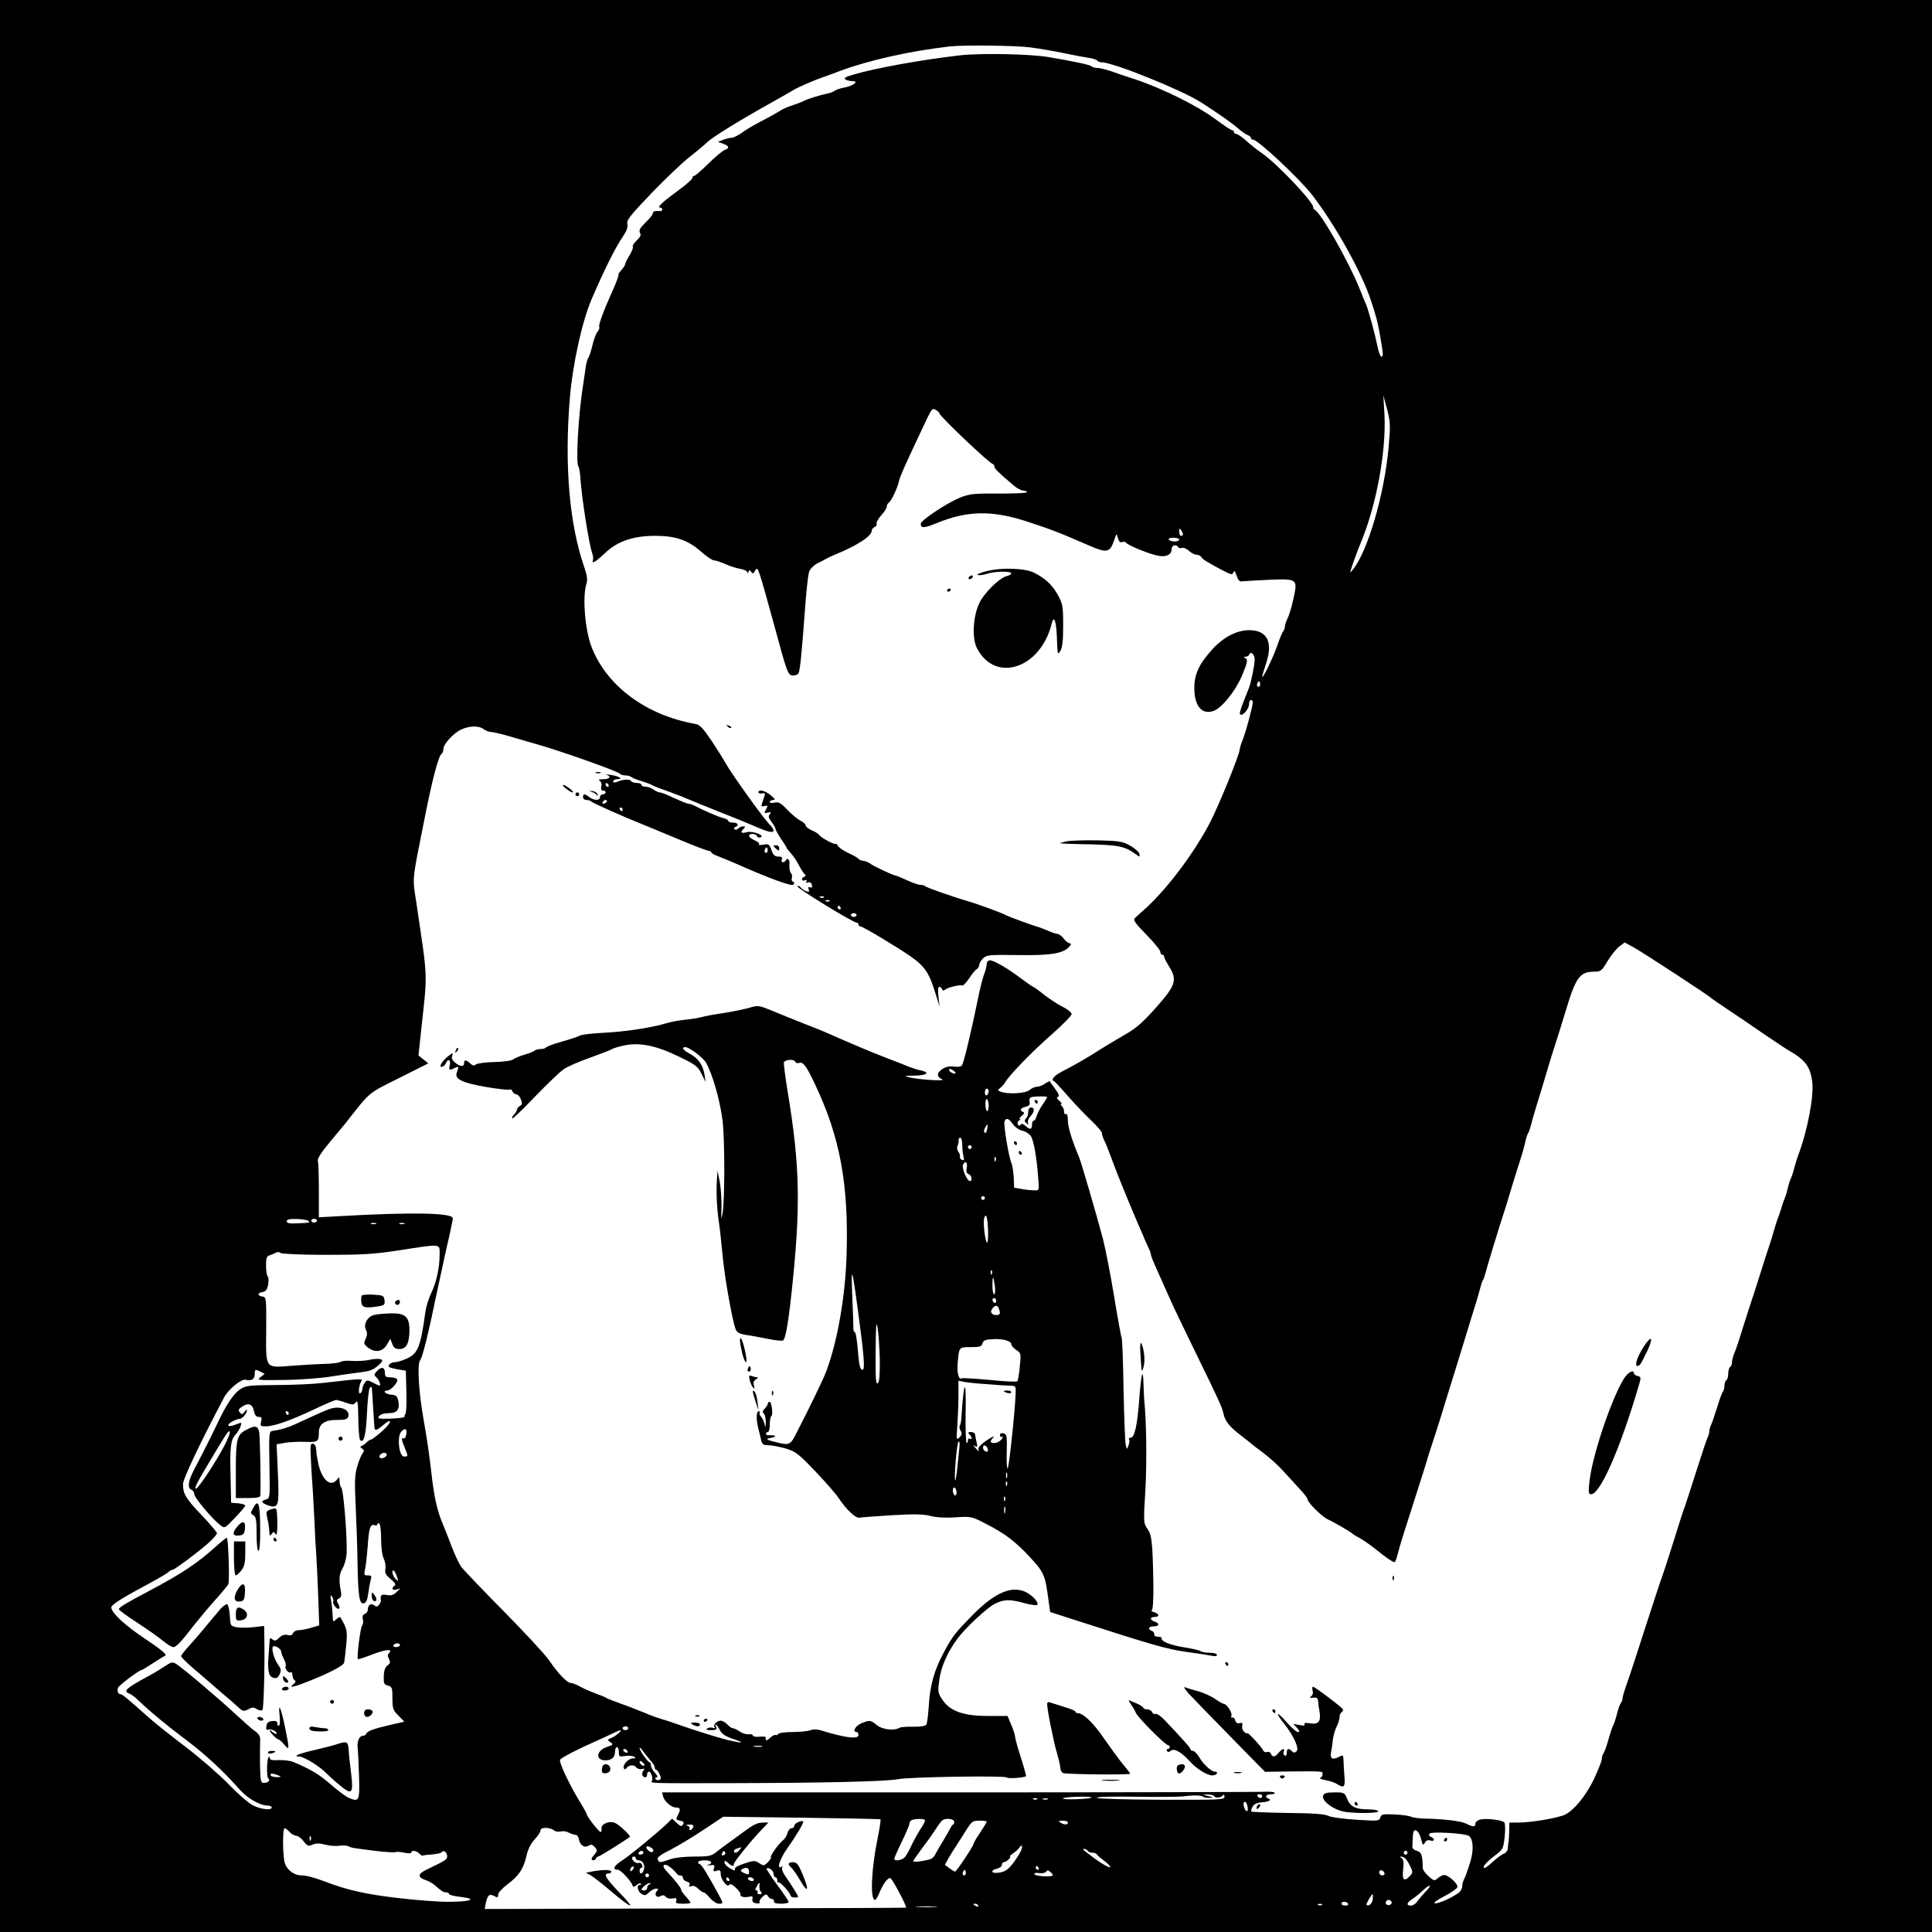 <?xml version="1.0" standalone="no"?>
<!DOCTYPE svg PUBLIC "-//W3C//DTD SVG 20010904//EN"
 "http://www.w3.org/TR/2001/REC-SVG-20010904/DTD/svg10.dtd">
<svg version="1.0" xmlns="http://www.w3.org/2000/svg"
 width="1024pt" height="1024pt" viewBox="0 0 1024 1024"
 preserveAspectRatio="xMidYMid meet">
<g transform="translate(0,1024) scale(0.1,-0.1)"
fill="#000000" stroke="none">
<path d="M0 5120 l0 -5120 5120 0 5120 0 0 5120 0 5120 -5120 0 -5120 0 0
-5120z m5459 4869 c48 -6 129 -20 181 -31 52 -11 112 -22 133 -25 21 -3 40
-10 43 -14 3 -5 13 -9 22 -9 61 0 423 -146 527 -212 95 -61 166 -111 195 -137
19 -17 43 -33 53 -37 9 -3 17 -10 17 -15 0 -5 5 -9 11 -9 26 0 250 -210 315
-295 124 -162 262 -410 311 -560 27 -82 34 -107 48 -185 17 -101 18 -110 6
-110 -5 0 -15 26 -21 58 -13 64 -46 186 -59 217 -5 11 -22 52 -37 90 -57 141
-205 401 -236 413 -4 2 -8 8 -8 14 0 29 -192 231 -270 285 -25 17 -63 47 -85
67 -22 20 -46 36 -52 36 -7 0 -13 5 -13 10 0 6 -4 10 -10 10 -5 0 -42 24 -82
54 -98 74 -288 168 -433 216 -38 12 -79 26 -90 30 -51 19 -93 30 -111 30 -11
0 -24 4 -30 9 -8 8 -94 26 -230 49 -98 16 -352 21 -464 9 -201 -23 -453 -68
-569 -103 -39 -11 -50 -18 -40 -25 8 -5 24 -9 37 -9 37 0 5 -25 -43 -34 -22
-4 -45 -12 -51 -17 -7 -5 -21 -11 -31 -13 -44 -9 -110 -29 -133 -41 -14 -7
-43 -18 -65 -25 -22 -7 -51 -20 -65 -30 -14 -9 -54 -31 -90 -50 -36 -18 -83
-45 -104 -61 -22 -16 -48 -29 -57 -29 -10 0 -30 -5 -46 -11 l-28 -11 28 -10
c32 -11 35 -24 8 -33 -10 -3 -50 -36 -87 -73 -38 -37 -72 -66 -76 -65 -4 2 -8
-3 -8 -10 0 -6 -34 -37 -76 -67 -82 -60 -114 -90 -96 -90 7 0 12 -5 12 -10 0
-6 -6 -10 -12 -9 -25 3 -38 -1 -38 -12 0 -6 -17 -28 -39 -49 -29 -28 -36 -41
-29 -54 7 -12 2 -22 -17 -40 -15 -14 -24 -29 -21 -34 3 -4 -5 -24 -16 -43 -12
-19 -23 -40 -24 -47 -1 -8 -11 -23 -21 -34 -10 -11 -17 -21 -15 -22 4 -1 -12
-45 -33 -91 -45 -99 -74 -178 -69 -187 3 -5 -1 -17 -9 -26 -8 -9 -20 -42 -27
-72 -7 -30 -17 -60 -22 -67 -5 -6 -11 -29 -14 -50 -3 -21 -9 -67 -15 -103 -24
-153 -38 -408 -23 -423 3 -3 8 -30 10 -59 6 -99 46 -356 63 -401 4 -12 6 -28
4 -34 -9 -25 12 -13 63 35 67 64 150 92 269 92 106 0 175 -24 243 -86 28 -24
57 -44 66 -44 9 0 35 -9 59 -19 23 -11 59 -22 80 -26 20 -3 37 -11 38 -18 0
-8 2 -7 6 2 5 11 7 11 14 0 8 -11 12 -10 21 6 10 17 12 16 25 -20 8 -22 41
-139 74 -260 73 -270 75 -275 104 -275 13 0 25 6 28 13 8 21 16 104 32 317 7
107 18 207 24 221 5 14 24 33 43 43 18 9 40 20 48 25 8 5 26 13 40 19 119 48
200 100 200 128 0 8 7 17 16 21 8 3 13 11 10 18 -2 7 9 27 25 44 16 18 29 38
29 46 0 8 5 17 10 20 14 8 47 79 55 116 6 26 32 85 151 336 23 47 27 51 45 40
10 -6 19 -15 19 -19 0 -14 267 -267 283 -268 4 0 7 -6 7 -12 1 -12 21 -32 105
-103 17 -14 38 -25 47 -25 9 0 19 -4 22 -8 3 -5 -63 -8 -147 -8 -137 1 -158
-1 -210 -22 -70 -29 -207 -120 -207 -138 0 -25 18 -24 86 4 162 66 290 68 474
9 136 -45 163 -55 327 -126 100 -44 115 -41 138 25 13 39 13 39 20 12 5 -18
12 -25 22 -21 8 3 18 2 22 -4 10 -14 128 -62 172 -69 43 -7 69 7 69 37 0 20
24 26 35 9 3 -5 12 -7 20 -4 8 3 24 -4 36 -15 13 -12 31 -21 40 -21 10 0 22
-6 26 -12 9 -14 30 -27 111 -70 46 -24 53 -26 59 -12 5 12 9 8 17 -17 9 -26
16 -33 31 -30 11 1 74 5 140 8 153 6 154 5 130 -102 -9 -42 -23 -88 -31 -103
-7 -15 -14 -34 -14 -43 0 -8 -4 -19 -9 -25 -5 -5 -18 -38 -30 -72 -22 -65 -80
-185 -81 -168 0 5 10 38 21 72 37 111 5 174 -90 174 -66 0 -137 -37 -196 -102
-69 -76 -95 -131 -95 -204 0 -96 40 -144 102 -122 43 15 115 104 149 183 32
77 35 91 17 98 -8 4 -7 6 4 6 9 1 18 6 20 13 7 19 28 -1 28 -27 0 -28 -19
-122 -30 -150 -43 -107 -53 -136 -47 -141 12 -12 47 28 47 53 0 12 5 23 10 23
6 0 10 -5 10 -11 0 -21 -33 -145 -51 -193 -11 -27 -19 -54 -19 -60 0 -25 -111
-298 -158 -388 -85 -162 -227 -351 -346 -458 -22 -19 -45 -40 -52 -47 -9 -10
4 -28 62 -87 41 -42 74 -82 74 -91 0 -8 5 -15 10 -15 6 0 10 -5 10 -10 0 -6
11 -28 25 -50 46 -73 38 -100 -65 -217 -70 -79 -107 -112 -163 -144 -39 -23
-99 -58 -132 -79 -78 -50 -138 -84 -202 -117 -48 -25 -66 -46 -45 -55 4 -1 39
-39 77 -83 39 -44 94 -101 123 -128 28 -27 52 -55 52 -62 0 -8 6 -26 14 -42 8
-15 26 -62 41 -103 25 -68 67 -172 117 -290 10 -25 24 -56 30 -70 24 -57 41
-96 49 -112 5 -10 9 -22 9 -28 0 -5 11 -33 24 -62 24 -53 54 -121 84 -188 8
-19 65 -138 127 -265 131 -268 141 -290 150 -329 8 -39 33 -69 92 -114 26 -20
50 -39 53 -42 3 -3 32 -26 65 -50 33 -25 80 -67 105 -95 25 -27 64 -70 87 -95
24 -25 43 -50 43 -56 0 -17 78 -94 108 -107 30 -13 124 -68 132 -77 3 -3 21
-14 40 -24 19 -11 55 -36 80 -56 53 -43 92 -70 101 -70 4 0 12 21 18 47 11 44
41 138 115 368 18 55 38 120 45 145 8 25 17 54 21 65 4 11 24 74 45 140 20 66
52 170 71 230 19 61 43 139 54 175 11 36 33 108 49 160 17 52 33 109 37 125 4
17 10 35 14 40 4 6 10 24 14 40 6 26 73 245 96 315 5 14 23 72 40 130 18 58
40 130 50 160 10 30 21 71 25 90 4 19 11 40 15 45 4 6 10 24 14 40 4 17 17 64
30 105 13 41 31 102 41 135 10 33 26 87 36 120 41 128 49 153 80 255 50 167
73 199 145 200 39 0 43 3 75 57 19 31 47 66 62 77 l28 21 51 -28 c52 -29 399
-256 408 -267 3 -3 43 -31 90 -62 47 -31 132 -89 190 -129 58 -39 114 -77 125
-83 92 -52 119 -87 130 -167 11 -76 -26 -267 -75 -394 -4 -11 -13 -40 -20 -65
-6 -25 -15 -52 -20 -60 -4 -9 -11 -31 -15 -50 -4 -19 -11 -41 -15 -50 -4 -8
-13 -33 -19 -55 -7 -22 -16 -49 -21 -60 -4 -11 -13 -40 -20 -65 -7 -25 -16
-54 -20 -65 -4 -11 -27 -81 -50 -155 -23 -74 -46 -144 -50 -155 -4 -11 -22
-67 -40 -125 -18 -58 -38 -120 -46 -138 -8 -18 -14 -41 -14 -52 0 -10 -4 -22
-10 -25 -5 -3 -10 -19 -10 -35 0 -16 -4 -32 -10 -35 -5 -3 -10 -16 -10 -29 0
-12 -4 -26 -8 -32 -5 -5 -19 -43 -31 -84 -13 -41 -27 -83 -32 -92 -5 -10 -9
-25 -9 -33 0 -8 -4 -23 -9 -33 -5 -9 -32 -91 -61 -182 -29 -91 -56 -174 -60
-185 -5 -11 -32 -94 -60 -185 -28 -91 -56 -174 -60 -185 -5 -11 -43 -128 -86
-260 -42 -132 -87 -269 -100 -305 -13 -36 -24 -72 -24 -81 0 -8 -4 -19 -9 -25
-4 -5 -14 -31 -21 -59 -7 -27 -16 -54 -20 -60 -3 -5 -15 -39 -25 -75 -10 -36
-22 -69 -27 -74 -4 -6 -8 -19 -8 -29 0 -10 -19 -57 -41 -105 -43 -89 -103
-163 -152 -189 -35 -18 -181 -43 -249 -43 l-48 0 -1 -47 c-1 -27 -2 -52 -4
-58 -1 -5 -3 -20 -3 -32 -1 -12 -11 -24 -21 -28 -10 -3 -35 -21 -56 -40 -20
-19 -40 -35 -45 -35 -18 0 3 26 49 62 47 35 49 38 56 103 4 37 3 71 -2 76 -13
13 -97 23 -127 15 -14 -3 -26 -13 -26 -21 0 -19 -13 -19 -48 -1 -28 14 -116
25 -217 27 -33 1 -67 5 -76 10 -9 5 -48 10 -87 12 -63 3 -71 1 -76 -16 -5 -19
-12 -19 -126 -12 -66 4 -133 13 -148 20 -19 10 -82 15 -219 16 -106 2 -193 5
-192 8 4 31 19 45 54 48 40 3 58 13 38 20 -22 8 -14 23 13 23 14 0 23 4 20 8
-3 5 -33 7 -68 5 -35 -1 -764 -3 -1621 -3 l-1558 0 6 -23 c8 -26 43 -56 66
-57 25 0 28 -9 13 -38 -13 -26 -13 -27 11 -32 19 -4 22 -9 15 -20 -8 -12 -13
-11 -33 8 l-25 23 -23 -23 c-47 -46 -202 -174 -245 -201 -41 -27 -50 -47 -19
-47 14 0 70 -59 77 -82 4 -11 8 -11 22 1 9 8 19 11 23 7 3 -3 1 -6 -5 -6 -19
0 -14 -34 8 -48 17 -10 23 -9 40 8 11 11 28 20 37 20 13 0 14 -3 6 -11 -18
-18 -5 -41 17 -29 13 7 21 6 29 -4 6 -7 22 -11 36 -8 20 3 24 1 19 -12 -5 -13
1 -16 35 -16 23 0 41 2 41 5 0 3 -11 18 -25 33 -14 15 -25 31 -25 37 0 9 -31
48 -81 102 -28 31 -4 41 29 12 15 -13 28 -27 30 -31 2 -5 10 -8 18 -8 8 0 14
-6 14 -14 0 -7 9 -16 21 -19 14 -4 18 -10 13 -18 -5 -9 -2 -10 10 -6 10 4 24
-1 36 -13 11 -11 24 -20 29 -20 5 0 21 -13 34 -30 14 -16 35 -30 46 -30 26 0
26 0 -2 52 -57 105 -90 158 -98 158 -5 0 -9 5 -9 10 0 6 16 10 35 10 37 0 47
-15 18 -24 -10 -3 -6 -4 10 -2 23 3 27 0 21 -16 -5 -17 -3 -19 15 -13 17 5 21
2 21 -18 0 -29 35 -73 45 -57 5 8 17 2 36 -16 15 -15 26 -30 24 -34 -7 -12 20
-19 45 -13 17 5 21 2 18 -13 -2 -14 4 -20 21 -22 13 -2 21 1 17 6 -3 5 4 18
15 28 17 16 22 16 29 4 5 -8 15 -15 22 -15 7 -1 12 -6 10 -13 -1 -8 12 -12 38
-12 22 0 40 4 40 9 0 5 -27 46 -61 91 -33 45 -58 84 -56 86 10 10 37 -10 37
-27 0 -10 5 -19 10 -19 6 0 10 -7 10 -17 0 -9 3 -14 6 -10 7 6 64 -56 64 -70
0 -5 9 -9 20 -10 11 -1 20 1 20 5 0 5 -27 49 -72 115 -10 15 -16 33 -12 39 4
7 3 8 -4 4 -28 -17 -9 41 31 98 50 70 89 137 84 142 -8 8 -47 -10 -47 -22 0
-8 -7 -14 -15 -14 -8 0 -17 -11 -21 -25 -3 -14 -14 -31 -23 -38 -23 -18 -71
-84 -65 -90 3 -3 -4 -15 -16 -27 -20 -20 -23 -20 -46 -5 -23 15 -29 15 -79 -2
-36 -12 -53 -22 -50 -31 3 -9 -5 -7 -25 5 -17 9 -30 24 -30 32 0 11 3 11 18
-2 22 -20 32 -22 32 -6 0 11 94 127 152 187 l31 32 -27 0 c-32 0 -52 -10 -111
-54 -23 -17 -55 -40 -70 -51 -16 -11 -44 -32 -63 -47 -32 -26 -42 -28 -122
-28 -52 0 -105 -6 -130 -15 -53 -19 -56 -19 -64 0 -4 10 15 25 66 50 39 20
119 68 176 106 l105 70 415 -5 c228 -3 416 -7 419 -9 2 -3 -5 -49 -16 -104
-33 -161 -40 -323 -13 -323 5 0 16 20 26 45 10 24 27 52 37 61 16 15 18 14 32
-8 32 -52 75 -138 69 -139 -4 -1 -508 -3 -1120 -4 l-1113 -3 6 32 c9 42 19 50
44 37 18 -10 21 -9 21 7 0 10 22 34 50 55 60 45 86 83 101 153 7 33 23 64 43
85 17 18 31 40 31 48 0 18 51 17 72 -1 7 -6 23 -8 35 -5 11 3 31 1 42 -6 12
-6 28 -11 36 -12 8 0 16 -10 18 -22 5 -32 29 -49 51 -36 14 9 21 7 34 -7 14
-17 14 -20 -4 -42 -15 -16 -17 -24 -8 -27 7 -2 15 1 17 7 2 7 8 12 13 12 7 0
155 93 167 104 6 7 -57 66 -80 75 -32 12 -74 -8 -70 -32 2 -9 -1 -17 -5 -17
-9 1 -73 83 -73 94 0 3 -11 23 -23 44 -64 101 -127 234 -118 246 10 12 95 56
186 96 28 12 68 31 89 41 22 11 42 19 44 19 12 0 -25 -33 -47 -41 -23 -9 -23
-10 -6 -23 17 -12 16 -14 -18 -25 -57 -19 -63 -71 -8 -71 33 0 51 16 51 47 0
13 5 23 10 23 6 0 10 -12 10 -26 0 -25 3 -26 33 -21 19 3 40 1 48 -4 11 -7 9
-9 -8 -9 -23 0 -56 -37 -46 -53 3 -5 8 -6 12 0 12 18 40 22 52 7 7 -9 21 -13
31 -10 15 3 17 2 8 -9 -12 -15 -6 -35 11 -35 5 0 9 7 9 15 0 8 4 15 9 15 12 0
24 -37 16 -49 -8 -13 -18 -13 425 -12 491 1 821 9 880 21 60 12 569 20 576 9
4 -7 92 -2 102 7 2 1 -10 45 -27 98 -17 53 -31 103 -31 112 0 8 -9 36 -20 62
l-20 47 -103 0 c-130 0 -201 25 -242 86 -25 38 -25 43 -16 108 9 67 44 147 96
216 42 57 153 160 195 183 50 26 81 27 160 5 33 -9 63 -13 67 -9 13 13 -33 59
-72 73 -75 26 -159 -15 -272 -129 -89 -91 -104 -109 -149 -193 -51 -94 -74
-174 -81 -282 -3 -50 -9 -97 -13 -104 -5 -7 -31 -12 -71 -11 -34 1 -67 -2 -73
-6 -26 -17 -91 -9 -119 15 -33 27 -37 27 -82 9 -32 -14 -49 -46 -25 -46 6 0
10 -7 10 -16 0 -24 -72 -15 -203 26 -17 5 -39 5 -53 -1 -14 -5 -56 -9 -94 -9
-38 0 -72 -5 -75 -10 -4 -6 -10 -8 -14 -6 -4 3 -18 -4 -29 -15 -20 -18 -26
-17 -23 3 0 3 -15 5 -34 3 -19 -2 -35 1 -35 7 0 5 -10 8 -23 6 -12 -1 -33 5
-47 15 -13 9 -30 17 -36 17 -6 0 -19 9 -29 20 -10 11 -26 20 -35 20 -21 0 -43
-24 -32 -35 4 -5 0 -6 -9 -3 -9 4 -22 2 -30 -3 -10 -6 -4 -9 20 -9 25 0 32 3
27 15 -10 26 3 16 19 -14 11 -22 29 -34 77 -50 61 -21 43 -22 -37 -3 -53 13
-186 55 -290 92 -11 4 -38 13 -60 19 -22 7 -51 17 -65 23 -14 6 -35 15 -47 19
-13 5 -33 13 -45 18 -13 5 -45 17 -73 27 -27 10 -54 20 -60 24 -5 4 -32 15
-60 25 -27 10 -65 27 -83 37 -18 10 -39 18 -47 18 -19 0 -68 51 -114 119 -21
31 -130 148 -241 261 -112 113 -213 219 -225 235 -12 17 -34 64 -50 105 -15
41 -36 93 -45 115 -33 76 -49 147 -65 290 -7 66 -24 183 -38 260 -28 155 -37
305 -20 326 13 17 41 129 93 379 23 107 50 232 61 277 10 45 19 88 19 96 0 29
-221 33 -602 11 l-108 -6 0 138 c0 77 -2 148 -5 159 -4 14 15 44 66 105 39 47
76 92 83 100 131 167 113 152 281 236 l155 78 -26 21 -26 21 11 104 c38 354
41 275 -23 710 -20 132 -23 104 38 410 46 236 80 365 97 375 5 4 9 15 9 25 0
27 57 88 98 105 44 19 91 19 116 0 11 -8 29 -15 40 -15 11 0 58 -11 105 -25
48 -14 111 -33 141 -41 126 -36 420 -140 434 -154 6 -6 19 -10 31 -10 12 0 25
-4 31 -8 5 -5 29 -15 54 -22 25 -8 50 -17 55 -21 6 -4 44 -19 85 -33 41 -15
88 -33 105 -41 16 -7 95 -39 175 -71 80 -31 169 -68 198 -81 85 -37 106 -28
53 26 -30 31 -203 273 -225 316 -8 15 -40 66 -72 115 -48 71 -65 89 -89 93
-260 46 -468 200 -549 406 -35 90 -50 265 -28 336 7 22 4 44 -10 85 -80 229
-107 539 -78 897 15 183 65 409 116 528 67 156 126 274 166 332 20 30 27 50
23 66 -5 20 15 45 127 162 73 76 164 163 203 193 38 30 80 65 93 78 21 22 165
112 312 194 36 20 81 46 101 57 20 12 45 26 55 32 25 13 112 51 144 61 14 5
56 20 95 35 152 56 364 104 580 129 73 8 347 5 424 -5z m1901 -2119 c-22 -248
-110 -551 -190 -650 -18 -23 -17 -19 5 45 14 39 29 79 34 90 85 200 139 490
129 689 l-6 101 20 -75 c18 -68 18 -87 8 -200z m-1090 -462 c0 -5 -4 -8 -10
-8 -5 0 -10 10 -10 23 0 18 2 19 10 7 5 -8 10 -18 10 -22z m-20 -28 c0 -5 -11
-10 -24 -10 -14 0 -28 5 -31 10 -4 6 7 10 24 10 17 0 31 -4 31 -10z m426 -777
c-10 -10 -19 5 -10 18 6 11 8 11 12 0 2 -7 1 -15 -2 -18z m-5040 -2835 c6 -9
7 -9 -63 -12 -39 -2 -53 1 -53 11 0 10 15 13 55 12 31 -1 58 -6 61 -11z m44 2
c0 -5 -7 -10 -15 -10 -8 0 -15 5 -15 10 0 6 7 10 15 10 8 0 15 -4 15 -10z
m313 -17 c-7 -2 -19 -2 -25 0 -7 3 -2 5 12 5 14 0 19 -2 13 -5z m150 0 c-7 -2
-19 -2 -25 0 -7 3 -2 5 12 5 14 0 19 -2 13 -5z m187 -162 c0 -70 -16 -144 -44
-204 -14 -28 -27 -72 -31 -97 -25 -187 -40 -224 -97 -250 -24 -11 -53 -20 -65
-20 -21 0 -40 -16 -30 -26 2 -2 23 -8 46 -12 l42 -7 3 -113 c2 -62 -1 -115 -6
-118 -4 -3 -6 -9 -4 -13 3 -4 -29 -8 -71 -10 -68 -2 -75 0 -63 14 7 9 28 15
51 15 44 0 59 19 50 65 -5 25 -11 31 -39 33 -30 3 -47 22 -19 22 19 0 60 47
52 59 -3 6 -19 11 -36 11 -24 0 -29 4 -29 25 0 30 -20 33 -44 6 -14 -15 -14
-20 -2 -30 7 -6 16 -20 19 -31 4 -16 2 -17 -17 -8 -49 26 -52 26 -64 7 -7 -10
-12 -25 -12 -33 0 -8 -5 -18 -11 -21 -12 -8 -7 45 7 66 7 13 -3 12 -206 -11
-52 -6 -165 -11 -250 -11 -140 -1 -158 -3 -186 -22 -36 -23 -75 -82 -122 -182
-35 -73 -75 -153 -123 -244 -32 -60 -37 -99 -14 -107 8 -4 15 -14 15 -24 0
-18 95 -131 138 -164 23 -18 23 -17 77 39 30 31 55 61 55 65 0 5 -17 10 -37
12 l-38 3 -3 139 c-4 158 0 194 27 223 10 11 22 30 26 43 6 20 5 22 -11 15
-37 -15 -54 -17 -54 -8 0 10 43 33 62 33 12 0 37 30 37 45 0 6 -6 2 -13 -8
-12 -15 -15 -15 -25 -3 -10 12 -7 18 13 31 33 22 55 13 62 -25 5 -21 12 -30
25 -30 16 0 18 -5 13 -25 -6 -23 -3 -25 25 -25 43 0 131 31 256 90 58 28 111
50 118 50 6 -1 30 -7 51 -15 36 -12 41 -12 52 3 10 13 12 -3 13 -88 1 -57 5
-108 10 -113 19 -19 31 27 36 143 3 68 10 129 15 134 6 6 10 6 11 0 0 -5 3
-47 6 -94 3 -47 6 -95 7 -107 1 -29 8 -29 46 3 52 44 48 16 -5 -32 -27 -24
-54 -44 -58 -44 -5 0 -15 -6 -23 -14 -7 -8 -19 -17 -26 -19 -10 -4 -10 -8 1
-15 12 -8 12 -14 3 -25 -7 -8 -20 -39 -28 -68 -14 -45 -15 -79 -9 -209 4 -85
9 -223 10 -306 3 -176 10 -217 33 -212 12 2 19 17 23 48 3 25 9 57 13 73 7 24
5 27 -14 27 -20 0 -22 3 -15 33 4 17 10 73 14 122 6 96 14 120 37 111 8 -3 14
-1 14 5 0 6 5 7 10 4 6 -3 10 -41 10 -83 0 -46 6 -88 14 -103 7 -15 11 -39 9
-54 -5 -21 1 -32 27 -54 23 -19 30 -30 22 -35 -20 -12 -13 -28 9 -21 l21 7
-21 -21 c-15 -15 -28 -19 -51 -15 -29 6 -36 -1 -31 -30 1 -4 -4 -14 -10 -22
-9 -11 -15 -11 -25 -3 -17 14 -34 3 -34 -21 0 -10 -7 -21 -16 -24 -11 -4 -14
-13 -11 -28 4 -12 2 -27 -4 -34 -9 -11 -29 -171 -22 -178 2 -2 38 10 79 26 71
27 110 30 85 5 -7 -7 -7 -16 1 -30 8 -16 7 -23 -8 -34 -13 -10 -19 -27 -20
-58 -1 -38 2 -44 22 -49 22 -6 24 -12 24 -67 0 -55 3 -64 32 -92 l31 -32 -29
-7 c-16 -3 -60 -14 -97 -23 -38 -9 -71 -23 -74 -31 -3 -8 -11 -14 -19 -14 -20
0 -33 -30 -28 -68 2 -18 5 -85 7 -148 4 -128 0 -136 -52 -114 -16 6 -60 39
-98 72 -61 53 -101 78 -198 119 -16 7 -51 11 -77 10 -33 -2 -48 1 -48 10 0 7
-3 10 -6 6 -10 -9 -12 -107 -2 -113 13 -8 -1 -24 -23 -24 -17 0 -19 8 -21 103
0 56 0 113 1 127 1 17 -8 31 -28 45 -16 11 -62 52 -103 90 -86 80 -278 243
-313 265 -21 13 -26 12 -62 -12 -21 -14 -65 -41 -98 -58 -110 -60 -123 -74
-88 -87 9 -3 31 -20 48 -37 64 -61 150 -132 254 -210 100 -75 196 -164 285
-265 40 -44 104 -80 144 -81 12 0 22 -4 22 -10 0 -16 -51 -11 -95 9 -23 10
-81 60 -135 116 -52 53 -157 144 -234 202 -76 58 -162 126 -190 152 -116 103
-138 121 -146 121 -14 0 -21 17 -14 35 6 14 114 95 128 95 2 0 28 16 57 35 29
19 58 37 64 39 12 6 -19 32 -109 92 -105 70 -176 137 -176 164 0 15 51 47 215
135 39 21 77 44 86 51 8 8 19 14 24 14 11 0 149 104 198 149 20 19 37 39 37
45 -1 6 -37 49 -82 96 -85 90 -98 112 -98 164 0 27 86 209 217 458 22 43 92
101 115 95 30 -8 48 3 48 29 0 27 3 28 32 13 l21 -11 -22 -17 c-22 -17 -16
-17 131 -15 84 1 196 10 248 19 52 8 121 18 154 22 44 5 65 13 89 34 26 24 28
29 14 35 -9 3 -36 2 -61 -4 -24 -5 -66 -7 -91 -5 -26 2 -52 0 -59 -5 -6 -5
-45 -10 -86 -11 -41 -1 -120 -6 -175 -10 -142 -11 -136 -20 -134 193 1 166 0
171 -20 174 -28 4 -27 20 1 24 16 2 24 12 29 38 4 19 3 39 -2 44 -5 6 -9 32
-9 58 0 38 4 50 18 54 9 3 24 9 33 14 10 5 20 5 26 -1 5 -5 109 -10 239 -10
195 0 253 3 389 24 229 35 215 37 215 -22z m-800 -841 c0 -5 -2 -10 -4 -10 -3
0 -8 5 -11 10 -3 6 -1 10 4 10 6 0 11 -4 11 -10z m623 -115 c-3 -13 -9 -22
-14 -19 -13 8 -11 -9 6 -49 19 -46 19 -47 -4 -47 -26 0 -38 106 -14 132 20 23
32 15 26 -17z m-964 -58 c-45 -86 -138 -227 -150 -227 -12 0 4 30 86 167 82
137 89 146 93 133 2 -6 -11 -39 -29 -73z m861 -47 c0 -12 -28 -25 -36 -17 -9
9 6 27 22 27 8 0 14 -5 14 -10z m55 -650 c7 -22 6 -23 -9 -8 -9 9 -16 25 -16
34 0 23 15 7 25 -26z m15 -360 c0 -5 -9 -10 -21 -10 -11 0 -17 5 -14 10 3 6
13 10 21 10 8 0 14 -4 14 -10z m1210 -440 c0 -5 -7 -10 -15 -10 -8 0 -15 5
-15 10 0 6 7 10 15 10 8 0 15 -4 15 -10z m708 -97 c-10 -2 -28 -2 -40 0 -13 2
-5 4 17 4 22 1 32 -1 23 -4z m-591 -73 c13 -14 23 -30 23 -37 0 -7 3 -13 8
-13 4 0 12 -11 18 -24 9 -20 9 -26 -2 -30 -7 -3 -16 -1 -19 4 -4 6 -1 10 6 10
7 0 3 10 -9 23 -12 13 -22 31 -22 40 0 9 -3 17 -7 17 -10 0 -53 62 -53 75 0 5
8 -2 17 -15 10 -14 28 -36 40 -50z m-122 50 c3 -5 2 -10 -4 -10 -5 0 -13 5
-16 10 -3 6 -2 10 4 10 5 0 13 -4 16 -10z m91 -77 c-7 -7 -26 7 -26 19 0 6 6
6 15 -2 9 -7 13 -15 11 -17z m-1941 -53 c18 -8 17 -9 -7 -9 -15 -1 -30 4 -33
9 -7 12 12 12 40 0z m4902 -113 c3 -4 18 -6 32 -6 25 1 25 2 -4 9 l-30 8 27 1
c15 0 30 -4 33 -9 8 -12 37 -9 47 5 4 6 8 2 8 -8 0 -16 -20 -17 -335 -16 -194
1 -338 5 -341 10 -3 6 77 8 204 6 116 -2 230 -1 254 2 53 7 96 6 105 -2z m313
3 c0 -5 -4 -10 -9 -10 -6 0 -13 5 -16 10 -3 6 1 10 9 10 9 0 16 -4 16 -10z
m-904 -7 c-9 -9 -158 -14 -152 -5 2 4 39 8 81 9 43 1 75 -1 71 -4z m-289 -9
c-3 -3 -12 -4 -19 -1 -8 3 -5 6 6 6 11 1 17 -2 13 -5z m56 -1 c-7 -2 -19 -2
-25 0 -7 3 -2 5 12 5 14 0 19 -2 13 -5z m1059 -38 c6 -28 -6 -34 -16 -9 -8 22
-7 34 3 34 5 0 11 -11 13 -25z m-1710 -71 c4 -3 -7 -25 -23 -48 -15 -24 -37
-63 -48 -87 -11 -24 -26 -52 -34 -61 -14 -18 -57 -25 -57 -10 0 5 18 46 40 91
22 45 40 88 40 95 0 8 6 17 13 19 17 8 63 8 69 1z m154 -5 c3 -6 2 -14 -3 -18
-5 -3 -13 -13 -16 -21 -4 -8 -21 -37 -37 -65 -17 -27 -36 -60 -42 -72 -6 -13
-18 -25 -27 -27 -37 -11 -91 -18 -91 -11 0 3 20 32 43 63 24 31 57 77 73 102
16 25 33 48 39 52 15 12 53 9 61 -3z m174 -4 c0 -3 -16 -29 -35 -58 -19 -28
-35 -55 -35 -60 0 -11 -91 -147 -98 -147 -4 0 -18 9 -30 18 l-24 18 21 38 c12
21 30 49 40 64 10 15 33 51 51 80 30 48 35 52 71 52 21 0 39 -2 39 -5z m430
-5 c0 -13 -20 -13 -40 0 -12 8 -9 10 13 10 15 0 27 -4 27 -10z m-1986 -25 c-4
-8 -10 -15 -16 -15 -5 0 -7 4 -3 9 3 5 -3 12 -12 14 -11 3 -8 5 9 6 20 1 26
-3 22 -14z m-2139 -25 c10 -11 26 -20 35 -20 9 0 27 -13 39 -29 20 -26 26 -28
48 -18 18 8 36 8 66 0 23 -6 57 -9 74 -6 18 3 41 2 50 -3 20 -9 17 -8 141 -24
51 -6 99 -9 106 -7 8 3 30 2 50 -3 21 -4 36 -4 36 1 0 14 27 11 43 -6 8 -8 16
-12 18 -10 2 2 24 4 49 6 25 2 48 7 51 12 10 14 29 -1 29 -22 0 -17 -10 -23
-108 -70 -49 -23 -50 -41 -6 -56 16 -5 36 -17 46 -25 37 -33 48 -40 63 -40 8
0 15 -4 15 -9 0 -4 28 -12 62 -15 92 -11 53 -26 -67 -26 -55 0 -174 9 -265 20
-172 20 -271 42 -395 90 -50 19 -93 30 -116 30 -44 0 -85 34 -92 76 -10 57 -8
174 1 174 5 0 17 -9 27 -20z m5982 -2 c6 -7 13 -26 17 -43 7 -26 9 -27 18 -12
6 12 16 16 29 12 23 -8 26 10 3 19 -8 3 -12 11 -8 17 8 13 192 2 210 -12 24
-20 26 -79 4 -147 -12 -37 -25 -75 -31 -84 -5 -10 -9 -26 -9 -36 0 -11 -8 -25
-17 -33 -32 -25 -111 -61 -128 -57 -9 2 10 17 49 37 36 18 67 40 70 48 7 18
-52 69 -73 65 -9 -2 -24 -11 -33 -19 -15 -13 -19 -12 -46 12 -17 15 -31 34
-31 44 -1 67 -7 85 -31 91 -15 4 -25 13 -24 23 0 9 1 33 2 52 2 36 12 44 29
23z m-5870 -40 c-3 -8 -6 -5 -6 6 -1 11 2 17 5 13 3 -3 4 -12 1 -19z m1813
-62 c-5 -5 -15 -3 -24 6 -20 20 -9 30 15 15 11 -7 15 -15 9 -21z m1936 -23
c-44 -67 -60 -81 -98 -88 -43 -8 -54 11 -13 21 14 3 25 12 25 20 0 8 5 14 11
14 6 0 17 7 25 15 9 8 12 15 7 15 -4 0 4 8 17 17 14 9 29 24 34 32 6 10 11 11
13 4 2 -6 -7 -29 -21 -50z m-1476 32 c-14 -17 -30 -20 -30 -6 0 5 8 12 18 14
9 3 19 5 21 6 2 0 -2 -6 -9 -14z m1845 -5 c3 -5 15 -10 25 -10 10 0 20 -3 22
-7 2 -5 21 -21 42 -37 22 -17 35 -31 29 -33 -6 -2 -40 17 -75 42 -75 56 -74
55 -60 55 6 0 14 -4 17 -10z m-2355 -10 c0 -5 -7 -10 -16 -10 -8 0 -12 5 -9
10 3 6 10 10 16 10 5 0 9 -4 9 -10z m434 1 c3 -5 -1 -11 -9 -14 -9 -4 -12 -1
-8 9 6 16 10 17 17 5z m3616 -1 c0 -5 -4 -10 -10 -10 -5 0 -10 5 -10 10 0 6 5
10 10 10 6 0 10 -4 10 -10z m-4090 -30 c0 -5 6 -10 14 -10 21 0 36 -24 29 -48
-6 -25 -23 -30 -23 -7 0 8 4 15 10 15 5 0 7 7 3 16 -3 8 -11 13 -18 10 -13 -5
-35 12 -35 26 0 4 5 8 10 8 6 0 10 -4 10 -10z m4076 2 c6 -4 18 -22 27 -41 16
-32 16 -36 1 -53 -31 -34 -44 -23 -37 33 4 38 2 53 -8 60 -8 5 -9 9 -4 9 6 0
15 -4 21 -8z m-4094 -64 c-7 -7 -12 -8 -12 -2 0 14 12 26 19 19 2 -3 -1 -11
-7 -17z m2153 12 c3 -5 1 -10 -4 -10 -6 0 -11 5 -11 10 0 6 2 10 4 10 3 0 8
-4 11 -10z m-1535 -20 c0 -17 -3 -18 -25 -8 -19 8 -22 14 -13 20 22 14 38 9
38 -12z m1146 -17 c-10 -10 -19 5 -10 18 6 11 8 11 12 0 2 -7 1 -15 -2 -18z
m464 -2 c0 -11 -93 -6 -97 5 -2 7 8 9 26 6 16 -2 32 1 36 8 5 8 10 8 21 -1 8
-6 14 -14 14 -18z m1758 11 c2 -7 -3 -12 -12 -12 -9 0 -16 7 -16 16 0 17 22
14 28 -4z m-3898 -12 c0 -5 -4 -10 -10 -10 -5 0 -10 5 -10 10 0 6 5 10 10 10
6 0 10 -4 10 -10z m425 -20 c3 -5 1 -10 -4 -10 -6 0 -11 5 -11 10 0 6 2 10 4
10 3 0 8 -4 11 -10z m130 0 c3 -5 -1 -10 -9 -10 -8 0 -18 5 -21 10 -3 6 1 10
9 10 8 0 18 -4 21 -10z m-552 -27 c-7 -2 -13 -11 -13 -19 0 -8 -7 -14 -15 -14
-8 0 -15 2 -15 4 0 10 32 36 43 35 9 0 8 -2 0 -6z m582 -10 c-1 -10 2 -24 8
-30 7 -9 5 -13 -7 -13 -10 0 -14 5 -11 10 3 6 1 10 -5 10 -8 0 -8 6 0 20 13
25 19 26 15 3z m3530 -30 c-15 -16 -34 -38 -42 -50 -9 -13 -24 -23 -34 -23
-27 0 -24 15 7 35 14 9 40 30 57 46 38 37 50 29 12 -8z m-279 -38 c-1 -22 -22
-42 -33 -31 -4 4 26 56 32 56 2 0 2 -11 1 -25z m99 -14 c7 -12 -12 -24 -25
-16 -11 7 -4 25 10 25 5 0 11 -4 15 -9z m-230 -11 c3 -5 -3 -10 -14 -10 -12 0
-21 5 -21 10 0 6 6 10 14 10 8 0 18 -4 21 -10z m-1960 -10 c3 -6 -1 -7 -9 -4
-18 7 -21 14 -7 14 6 0 13 -4 16 -10z m1822 4 c-3 -3 -12 -4 -19 -1 -8 3 -5 6
6 6 11 1 17 -2 13 -5z m-2049 -11 c-27 -2 -69 -2 -95 0 -27 2 -5 3 47 3 52 0
74 -1 48 -3z"/>
<path d="M5230 7213 c-36 -9 -57 -18 -47 -21 10 -2 32 1 49 7 37 13 128 15
128 2 0 -5 -12 -12 -26 -15 -38 -10 -119 -90 -144 -144 -33 -69 -39 -186 -12
-237 96 -188 337 -109 396 129 12 50 25 15 28 -79 3 -85 4 -89 18 -65 11 18
15 55 15 135 0 103 -2 113 -29 163 -30 53 -64 85 -124 116 -48 25 -173 29
-252 9z"/>
<path d="M5135 7180 c-3 -5 -2 -10 4 -10 5 0 13 5 16 10 3 6 2 10 -4 10 -5 0
-13 -4 -16 -10z"/>
<path d="M5020 7109 c0 -5 5 -7 10 -4 6 3 10 8 10 11 0 2 -4 4 -10 4 -5 0 -10
-5 -10 -11z"/>
<path d="M3857 6389 c7 -7 15 -10 18 -7 3 3 -2 9 -12 12 -14 6 -15 5 -6 -5z"/>
<path d="M3158 6143 c6 -2 18 -2 25 0 6 3 1 5 -13 5 -14 0 -19 -2 -12 -5z"/>
<path d="M3213 6134 c29 -9 19 -24 -15 -24 -23 0 -29 -3 -19 -9 8 -5 12 -18 8
-30 -3 -14 0 -21 9 -21 8 0 14 -4 14 -10 0 -5 -7 -10 -15 -10 -8 0 -15 -7 -15
-15 0 -19 -30 -19 -56 0 -25 19 -34 19 -34 0 0 -8 8 -15 18 -15 10 0 22 -4 27
-9 10 -9 174 -82 270 -120 23 -9 24 -10 205 -85 74 -31 141 -56 148 -56 6 0
12 -4 12 -8 0 -4 17 -14 38 -21 20 -8 60 -24 87 -36 178 -79 300 -124 310
-114 7 8 6 13 -2 16 -7 2 -9 11 -6 19 3 8 1 20 -5 27 -6 7 -9 25 -8 40 3 29
-8 45 -19 27 -10 -16 -28 -12 -21 5 4 11 -1 15 -19 15 -18 0 -27 8 -36 34 -11
32 -15 34 -43 29 -17 -3 -28 -2 -23 2 4 5 -6 14 -23 21 -16 7 -30 18 -30 24 0
14 37 13 42 -1 2 -7 11 -10 19 -7 27 9 -43 36 -73 27 -30 -8 -36 -1 -16 19 9
9 9 12 -3 12 -8 0 -20 -5 -27 -12 -6 -6 -15 -8 -19 -3 -5 4 -2 10 5 12 21 8
13 23 -13 23 -14 0 -25 4 -25 9 0 5 -12 12 -27 15 -24 6 -99 38 -155 67 -10 5
-23 9 -29 9 -7 0 -41 14 -76 30 -34 17 -69 30 -76 30 -7 0 -22 7 -33 15 -10 8
-29 15 -41 15 -13 0 -23 5 -23 10 0 6 -11 10 -24 10 -14 0 -28 5 -32 11 -6 11
-44 8 -76 -6 -11 -4 -18 -3 -18 4 0 6 10 11 22 11 35 0 8 17 -37 23 -22 3 -32
3 -22 1z m12 -54 c3 -5 1 -10 -4 -10 -6 0 -11 5 -11 10 0 6 2 10 4 10 3 0 8
-4 11 -10z m-10 -90 c-3 -5 -11 -10 -16 -10 -6 0 -7 5 -4 10 3 6 11 10 16 10
6 0 7 -4 4 -10z m85 -40 c0 -5 -2 -10 -4 -10 -3 0 -8 5 -11 10 -3 6 -1 10 4
10 6 0 11 -4 11 -10z m766 -227 c-10 -10 -19 5 -10 18 6 11 8 11 12 0 2 -7 1
-15 -2 -18z"/>
<path d="M3000 6060 c14 -11 30 -20 35 -20 6 0 -1 9 -15 20 -14 11 -29 20 -35
20 -5 0 1 -9 15 -20z"/>
<path d="M3135 6043 c11 -3 24 -10 28 -17 6 -7 7 -6 4 4 -2 8 -14 16 -28 17
-19 1 -20 1 -4 -4z"/>
<path d="M4020 6041 c0 -6 9 -8 19 -6 18 3 19 1 6 -35 -13 -36 -12 -37 7 -32
18 4 19 3 8 -18 -11 -21 -10 -22 9 -17 18 4 20 3 11 -8 -9 -11 -7 -20 9 -41
12 -15 21 -31 21 -36 0 -6 14 -30 30 -55 17 -24 30 -46 30 -48 0 -2 10 -15 23
-29 12 -13 31 -41 42 -63 11 -21 24 -42 30 -46 7 -6 6 -10 -2 -14 -19 -7 -16
-26 3 -19 10 4 13 2 8 -6 -5 -7 -2 -9 8 -5 10 3 18 -1 21 -13 3 -13 0 -17 -9
-13 -10 4 -12 0 -8 -11 5 -12 2 -15 -12 -10 -11 4 -24 13 -31 21 -6 8 -14 10
-16 5 -6 -8 294 -192 313 -192 6 0 10 -4 10 -10 0 -5 5 -10 10 -10 13 0 194
-109 265 -158 79 -56 100 -88 135 -203 l20 -64 -6 53 c-4 32 -2 52 4 52 6 0
12 -6 15 -12 3 -10 7 -10 18 -2 14 11 77 26 91 21 4 -1 20 16 35 38 14 22 32
44 40 48 7 4 13 15 13 22 0 8 9 24 20 35 19 19 31 20 183 18 173 -3 241 8 273
43 12 13 13 19 4 19 -6 0 -21 11 -32 25 -11 14 -25 25 -33 25 -7 0 -30 8 -51
17 -22 9 -43 18 -49 19 -29 8 -156 54 -172 63 -24 13 -152 60 -211 77 -73 21
-211 70 -219 77 -3 4 -14 7 -24 7 -10 0 -43 11 -73 25 -30 14 -58 25 -61 25
-11 0 -119 51 -133 63 -8 6 -23 13 -35 14 -12 2 -24 7 -27 11 -3 5 -26 18 -52
30 -26 12 -51 29 -57 39 -6 10 -11 15 -11 11 0 -10 -78 31 -88 46 -4 7 -22 18
-39 25 -18 8 -33 19 -33 26 0 6 -12 18 -27 25 -16 8 -47 34 -70 58 -35 37 -46
43 -68 38 -14 -4 -25 -2 -25 4 0 5 8 10 18 10 13 1 10 6 -13 25 -30 25 -65 33
-65 16z m347 -557 c-3 -3 -12 -4 -19 -1 -8 3 -5 6 6 6 11 1 17 -2 13 -5z m30
-20 c-3 -3 -12 -4 -19 -1 -8 3 -5 6 6 6 11 1 17 -2 13 -5z m58 -34 c3 -5 1
-10 -4 -10 -6 0 -11 5 -11 10 0 6 2 10 4 10 3 0 8 -4 11 -10z m85 -40 c0 -5
-7 -10 -15 -10 -8 0 -15 5 -15 10 0 6 7 10 15 10 8 0 15 -4 15 -10z"/>
<path d="M3050 6030 c0 -5 5 -10 10 -10 6 0 10 5 10 10 0 6 -4 10 -10 10 -5 0
-10 -4 -10 -10z"/>
<path d="M5655 5781 c-22 -5 -38 -9 -35 -11 3 -1 73 -4 155 -5 153 -4 186 -10
244 -52 22 -16 23 -16 20 1 -2 10 -24 30 -49 44 -41 23 -57 25 -170 28 -69 1
-143 -1 -165 -5z"/>
<path d="M4100 5756 c0 -2 7 -9 15 -16 12 -10 15 -10 15 4 0 9 -7 16 -15 16
-8 0 -15 -2 -15 -4z"/>
<path d="M5230 5131 c0 -10 -6 -34 -13 -52 -8 -19 -24 -83 -36 -144 -36 -175
-73 -329 -83 -342 -5 -7 -23 -9 -42 -6 -22 3 -42 -1 -60 -12 -32 -21 -33 -42
-3 -55 26 -12 -118 -3 -174 10 -30 7 -26 8 29 9 64 1 83 16 35 27 -16 3 -44
12 -63 19 -19 8 -75 30 -125 49 -74 28 -226 93 -320 135 -11 5 -63 26 -115 46
-52 21 -128 51 -168 68 -68 28 -75 29 -115 17 -23 -7 -80 -19 -127 -27 -90
-14 -101 -16 -140 -26 -14 -3 -50 -9 -80 -12 -30 -3 -75 -11 -100 -19 -77 -23
-220 -45 -332 -50 -60 -3 -116 -10 -125 -15 -10 -6 -53 -20 -96 -32 -43 -12
-80 -26 -83 -31 -3 -4 -15 -8 -28 -8 -12 0 -26 -4 -32 -8 -5 -5 -29 -15 -54
-22 -25 -7 -52 -19 -60 -25 -8 -7 -53 -13 -100 -14 -47 -1 -91 -7 -98 -13 -9
-8 -17 -6 -30 6 -23 20 -32 20 -32 1 0 -21 -23 -19 -49 4 -15 13 -19 24 -14
37 6 16 2 15 -24 -6 -33 -26 -51 -63 -28 -53 8 2 16 11 19 19 10 25 27 16 20
-11 -7 -28 -2 -30 27 -15 20 11 22 7 10 -25 -13 -34 28 -54 154 -76 64 -11
120 -17 125 -14 6 4 13 -1 16 -9 3 -9 13 -16 20 -16 8 0 19 -12 25 -27 8 -21
7 -28 -6 -35 -8 -5 -15 -14 -15 -19 0 -6 -7 -17 -15 -26 -9 -8 -13 -18 -10
-21 3 -3 57 49 120 115 64 66 132 132 153 146 20 14 84 42 142 62 58 21 110
41 115 45 6 4 34 13 63 19 82 17 168 0 288 -58 91 -44 103 -53 122 -92 l22
-44 -6 40 c-9 51 -33 86 -78 110 -37 20 -46 35 -23 35 20 0 94 -56 109 -82 35
-63 72 -192 87 -301 13 -92 13 -432 1 -497 -8 -40 -8 -36 -6 30 1 41 -3 102
-9 135 l-12 60 -3 -45 c-5 -68 0 -158 10 -225 5 -33 14 -114 20 -180 11 -118
52 -349 70 -392 6 -15 21 -23 52 -28 24 -3 76 -13 116 -21 40 -8 77 -12 82 -9
13 8 27 85 44 240 51 467 47 682 -20 1084 -13 79 -21 147 -19 151 9 15 54 17
59 4 3 -8 12 -11 21 -8 21 8 38 -14 84 -111 134 -282 180 -534 168 -910 -7
-219 -48 -453 -107 -612 -16 -43 -86 -188 -164 -339 -25 -49 -35 -54 -86 -42
-72 17 -78 21 -40 28 32 7 21 14 -17 13 -7 -1 -13 3 -13 8 0 5 5 9 10 9 6 0
10 18 10 39 0 22 4 42 8 45 11 6 2 76 -9 76 -5 0 -9 -4 -9 -9 0 -5 -7 -17 -16
-26 -13 -12 -14 -19 -5 -28 6 -6 10 -27 10 -46 -1 -28 -3 -30 -6 -11 -3 14
-11 32 -19 41 -8 9 -11 19 -7 22 3 4 1 7 -5 7 -14 0 -15 -41 -3 -90 5 -19 12
-47 15 -62 5 -23 12 -28 38 -28 18 0 59 -8 91 -17 54 -16 68 -27 160 -123 55
-58 110 -121 122 -140 39 -60 91 -109 111 -104 11 2 88 8 173 13 118 7 165 6
203 -4 32 -8 81 -11 134 -7 83 5 84 5 166 -38 94 -48 150 -91 223 -169 75 -80
84 -100 98 -202 l13 -93 149 -48 c388 -125 466 -148 570 -163 61 -8 122 -18
138 -21 17 -4 27 -2 27 5 0 6 -17 11 -38 11 -21 0 -42 4 -48 8 -5 5 -45 14
-89 21 -74 12 -123 32 -118 48 2 4 -7 8 -20 8 -12 0 -21 5 -19 13 1 7 -5 15
-13 18 -24 9 -18 24 10 24 30 0 33 16 5 25 -11 3 -20 11 -20 16 0 5 9 9 20 9
27 0 25 16 -2 25 -13 3 -18 8 -13 11 6 2 9 59 8 146 -4 216 -8 252 -32 286
-20 29 -21 34 -10 208 8 146 5 367 -6 469 -1 11 -3 49 -4 84 -2 97 -12 66 -22
-66 -10 -143 -25 -213 -46 -213 -8 0 -12 -4 -9 -9 4 -5 2 -20 -3 -33 -8 -23
-8 -22 -15 7 -3 17 -8 148 -11 293 -2 144 -7 267 -10 272 -3 5 -21 103 -40
219 -19 116 -46 254 -60 308 -33 124 -114 402 -125 428 -39 92 -60 162 -60
196 0 24 -4 38 -10 34 -5 -3 -10 2 -10 12 0 11 -5 24 -12 31 -7 7 -8 12 -3 12
5 0 0 7 -11 16 -13 11 -15 17 -7 20 9 4 5 17 -14 42 -15 20 -28 39 -29 41 -2
1 -13 -4 -26 -13 -12 -9 -31 -16 -42 -16 -11 0 -28 -8 -39 -17 -20 -19 -115
-24 -154 -9 -16 7 -16 9 -2 19 8 7 20 19 25 28 20 37 145 166 247 255 59 52
107 101 107 109 0 8 -22 26 -48 39 -27 13 -71 43 -100 65 -28 23 -54 41 -57
41 -2 0 -31 20 -62 43 -73 55 -145 97 -166 97 -10 0 -17 -8 -17 -19z m-165
-579 c-7 -8 -35 7 -35 18 0 6 7 6 20 -2 10 -7 17 -14 15 -16z m175 -96 c0 -8
-4 -18 -10 -21 -5 -3 -10 3 -10 14 0 12 5 21 10 21 6 0 10 -6 10 -14z m310
-31 c0 -2 -11 -21 -25 -41 -14 -21 -28 -48 -31 -61 -4 -13 -10 -23 -15 -23 -5
0 -9 -8 -9 -18 0 -29 -10 -32 -33 -11 -14 13 -23 15 -28 8 -5 -8 -9 -8 -14 1
-4 7 -1 16 6 21 8 5 10 9 5 9 -6 0 -1 7 10 16 13 11 15 17 7 20 -21 9 -15 21
13 28 19 5 25 12 21 26 -3 10 0 21 7 24 15 6 86 7 86 1z m-310 -46 c0 -41 -16
-36 -17 6 -1 19 3 32 8 29 5 -3 9 -18 9 -35z m129 -98 c12 -16 34 -31 50 -34
17 -4 37 -17 45 -29 15 -23 31 -113 39 -225 5 -63 5 -63 -21 -62 -15 0 -45 3
-67 7 l-40 7 -2 55 c-2 30 -7 64 -12 75 -14 29 -43 205 -37 221 8 22 23 17 45
-15z m-137 -26 c-2 -14 -8 -22 -13 -19 -5 3 -5 14 1 25 14 26 18 24 12 -6z
m-132 -82 c0 -21 3 -49 7 -62 4 -18 3 -22 -8 -19 -8 3 -13 11 -11 18 1 7 -2
18 -9 26 -6 8 -8 21 -4 31 5 10 7 24 6 31 -1 6 3 12 9 12 5 0 10 -17 10 -37z
m50 -13 c0 -5 -4 -10 -10 -10 -5 0 -10 5 -10 10 0 6 5 10 10 10 6 0 10 -4 10
-10z m127 -72 c-3 -8 -6 -5 -6 6 -1 11 2 17 5 13 3 -3 4 -12 1 -19z m-153 -37
c-4 -20 -2 -30 10 -34 17 -7 22 -37 6 -37 -14 0 -43 68 -36 85 10 27 26 16 20
-14z m96 -161 c0 -5 -4 -10 -10 -10 -5 0 -10 5 -10 10 0 6 5 10 10 10 6 0 10
-4 10 -10z m17 -171 c1 -38 -1 -68 -6 -65 -10 7 -22 112 -14 132 10 27 17 4
20 -67z m-688 -439 c31 -227 36 -300 23 -300 -14 0 -19 23 -27 123 -4 42 -10
77 -15 77 -4 0 -8 10 -7 23 0 12 -2 90 -6 172 -7 168 0 148 32 -95z m708 208
c-3 -8 -6 -5 -6 6 -1 11 2 17 5 13 3 -3 4 -12 1 -19z m16 -65 c3 -24 1 -43 -4
-43 -5 0 -9 21 -9 47 0 56 5 54 13 -4z m7 -79 c0 -8 -4 -12 -10 -9 -5 3 -10
10 -10 16 0 5 5 9 10 9 6 0 10 -7 10 -16z m14 -40 c10 -26 7 -34 -13 -34 -26
0 -36 17 -21 35 16 19 26 19 34 -1z m-631 -266 c1 -83 -2 -121 -10 -129 -11
-10 -13 23 -12 166 1 138 3 168 10 130 5 -27 10 -103 12 -167z m697 77 c0 -7
12 -20 26 -30 26 -17 26 -19 19 -89 -3 -39 -10 -74 -13 -77 -4 -4 -70 -1 -146
7 -77 7 -143 11 -147 9 -17 -11 -28 25 -23 81 7 85 6 84 70 84 47 0 57 3 61
19 4 16 15 21 52 23 54 4 101 -9 101 -27z m-135 -211 c50 -4 106 -8 125 -8 35
-1 35 -2 33 -44 -4 -101 -35 -388 -42 -395 -4 -4 -7 35 -5 87 2 85 0 95 -17
99 -12 3 -19 0 -19 -10 0 -8 5 -11 11 -8 6 5 6 0 -1 -12 -7 -10 -23 -20 -36
-21 -27 -2 -30 7 -11 27 9 11 7 10 -12 0 -40 -23 -71 -51 -65 -61 9 -15 -3 -9
-17 9 -12 14 -12 16 0 8 11 -6 13 -2 7 21 -4 16 -7 35 -8 42 -1 6 -10 12 -22
12 -15 0 -17 -3 -8 -12 15 -15 16 -32 2 -23 -5 3 -10 -2 -10 -11 0 -10 -3 -14
-7 -10 -4 3 -6 73 -5 153 4 193 -9 185 -22 -14 -1 -23 -5 -45 -9 -49 -3 -4 -2
-16 4 -26 9 -16 7 -24 -6 -37 -16 -15 -17 -11 -11 63 3 43 6 115 6 158 l0 80
28 -6 c15 -3 68 -9 117 -12z m-140 -336 c-2 -18 -7 -66 -11 -106 -4 -40 -9
-71 -11 -68 -8 8 9 206 18 206 5 0 7 -15 4 -32z m151 -10 c1 -11 -3 -15 -12
-11 -17 6 -19 36 -2 31 6 -2 12 -11 14 -20z m101 -150 c-3 -7 -5 -2 -5 12 0
14 2 19 5 13 2 -7 2 -19 0 -25z m0 -40 c-3 -8 -6 -5 -6 6 -1 11 2 17 5 13 3
-3 4 -12 1 -19z m-267 -39 c0 -11 -4 -17 -10 -14 -5 3 -10 15 -10 26 0 11 5
17 10 14 6 -3 10 -15 10 -26z m257 -41 c-3 -8 -6 -5 -6 6 -1 11 2 17 5 13 3
-3 4 -12 1 -19z m0 -65 c-3 -10 -5 -4 -5 12 0 17 2 24 5 18 2 -7 2 -21 0 -30z"/>
<path d="M5485 4400 c3 -5 8 -10 11 -10 2 0 4 5 4 10 0 6 -5 10 -11 10 -5 0
-7 -4 -4 -10z"/>
<path d="M5450 4347 c0 -13 -5 -28 -12 -35 -9 -9 -9 -15 1 -24 11 -11 13 -10
9 2 -2 8 4 23 14 34 22 24 23 46 3 46 -9 0 -15 -9 -15 -23z"/>
<path d="M5375 4180 c3 -5 8 -10 11 -10 2 0 4 5 4 10 0 6 -5 10 -11 10 -5 0
-7 -4 -4 -10z"/>
<path d="M5400 4130 c0 -5 5 -10 11 -10 5 0 7 5 4 10 -3 6 -8 10 -11 10 -2 0
-4 -4 -4 -10z"/>
<path d="M5320 2866 c0 -2 9 -6 20 -9 11 -3 20 -1 20 4 0 5 -9 9 -20 9 -11 0
-20 -2 -20 -4z"/>
<path d="M2416 4673 c-6 -14 -5 -15 5 -6 7 7 10 15 7 18 -3 3 -9 -2 -12 -12z"/>
<path d="M3925 3110 c9 -52 23 -95 30 -88 8 7 -16 111 -27 123 -7 7 -8 -5 -3
-35z"/>
<path d="M8712 3102 c-34 -52 -50 -102 -34 -102 13 0 19 9 54 82 33 71 21 84
-20 20z"/>
<path d="M6044 3075 c7 -117 6 -114 17 -80 10 31 3 98 -12 125 -5 9 -7 -9 -5
-45z"/>
<path d="M3966 2991 c-4 -7 -5 -15 -2 -18 9 -9 19 4 14 18 -4 11 -6 11 -12 0z"/>
<path d="M8607 2933 c-68 -111 -170 -415 -183 -550 -6 -53 -4 -63 9 -63 48 0
153 238 251 570 15 50 15 52 -4 57 -11 3 -20 9 -20 14 0 23 -32 5 -53 -28z"/>
<path d="M3974 2924 c4 -16 12 -33 18 -39 7 -7 8 -3 4 12 -5 15 -1 25 11 32
10 6 13 11 6 11 -6 0 -19 3 -29 7 -15 5 -16 2 -10 -23z"/>
<path d="M3990 2865 c0 -6 7 -30 15 -55 l15 -45 -5 45 c-3 25 -10 49 -16 55
-6 5 -9 5 -9 0z"/>
<path d="M4091 2854 c0 -11 3 -14 6 -6 3 7 2 16 -1 19 -3 4 -6 -2 -5 -13z"/>
<path d="M7381 1874 c0 -11 3 -14 6 -6 3 7 2 16 -1 19 -3 4 -6 -2 -5 -13z"/>
<path d="M6495 1420 c3 -5 8 -10 11 -10 2 0 4 5 4 10 0 6 -5 10 -11 10 -5 0
-7 -4 -4 -10z"/>
<path d="M6300 1264 c20 -21 106 -111 193 -199 86 -88 169 -173 184 -188 l28
-28 140 2 c172 1 165 2 165 -15 0 -8 -6 -16 -12 -19 -7 -2 5 -8 27 -12 22 -4
50 -13 62 -21 37 -23 43 -17 39 39 -2 28 -5 67 -5 85 -1 29 -3 32 -20 22 -38
-20 -53 -13 -46 23 3 17 8 49 10 70 3 20 11 50 20 67 8 16 15 38 15 49 0 11 5
23 11 26 5 4 9 10 7 15 -4 10 -149 120 -159 120 -4 0 -5 -9 -2 -21 4 -12 0
-25 -8 -30 -10 -7 -7 -9 11 -7 19 2 25 -2 26 -17 1 -11 4 -37 8 -59 8 -51 -6
-67 -51 -60 -24 4 -33 2 -29 -5 5 -7 -4 -9 -26 -4 l-33 6 19 -21 c15 -17 16
-22 5 -22 -8 0 -34 23 -58 50 -55 64 -66 58 -14 -7 51 -65 80 -130 65 -145 -9
-9 -15 -9 -24 0 -18 18 -28 15 -28 -9 0 -12 -4 -17 -11 -14 -6 4 -8 13 -5 21
8 20 -7 17 -27 -6 -20 -24 -33 -25 -41 -5 -3 8 -12 12 -21 9 -8 -4 -17 1 -21
10 -7 17 -84 100 -84 90 0 -4 -7 -1 -16 7 -8 7 -13 21 -10 32 3 15 0 18 -14
14 -12 -3 -20 2 -23 15 -3 11 -10 17 -15 14 -6 -3 -8 2 -5 12 4 17 -26 62 -43
62 -4 0 -25 12 -45 26 -20 14 -59 31 -85 39 -27 7 -58 16 -69 21 -14 5 -10 -3
15 -32z"/>
<path d="M5993 1209 c9 -13 22 -34 27 -47 11 -26 157 -172 171 -172 5 0 9 -4
9 -10 0 -5 -5 -10 -11 -10 -5 0 -7 -5 -4 -10 5 -8 11 -7 21 1 17 14 54 -7 96
-52 38 -43 95 -79 123 -79 25 0 36 20 13 20 -19 1 -62 41 -83 78 -11 18 -25
32 -32 32 -7 0 -13 4 -13 8 0 8 -34 46 -137 155 -20 21 -42 36 -49 33 -7 -3
-15 2 -18 10 -3 8 -15 14 -26 14 -11 0 -20 4 -20 8 0 4 -15 14 -32 22 -18 7
-37 16 -43 18 -5 3 -2 -6 8 -19z"/>
<path d="M5550 1209 c0 -30 34 -199 51 -257 10 -34 19 -71 19 -82 0 -10 6 -22
13 -27 12 -8 357 -11 357 -4 0 3 -17 25 -38 50 -21 25 -66 87 -100 136 -56 83
-111 135 -140 135 -7 0 -12 3 -12 8 0 4 -28 16 -63 26 -34 11 -68 21 -74 24
-7 2 -13 -2 -13 -9z"/>
<path d="M6745 1170 c3 -5 8 -10 11 -10 2 0 4 5 4 10 0 6 -5 10 -11 10 -5 0
-7 -4 -4 -10z"/>
<path d="M3688 1143 c7 -3 16 -2 19 1 4 3 -2 6 -13 5 -11 0 -14 -3 -6 -6z"/>
<path d="M3730 1119 c0 -5 5 -7 10 -4 6 3 10 8 10 11 0 2 -4 4 -10 4 -5 0 -10
-5 -10 -11z"/>
<path d="M3670 1100 c20 -13 40 -13 40 0 0 6 -12 10 -27 10 -22 0 -25 -2 -13
-10z"/>
<path d="M3197 884 c-4 -4 -7 -16 -7 -26 0 -14 6 -19 23 -16 14 2 22 10 22 23
0 20 -25 32 -38 19z"/>
<path d="M6244 884 c-12 -5 -7 -44 5 -44 12 0 31 23 31 37 0 13 -15 16 -36 7z"/>
<path d="M6543 843 c9 -2 25 -2 35 0 9 3 1 5 -18 5 -19 0 -27 -2 -17 -5z"/>
<path d="M6785 820 c4 -6 11 -8 16 -5 14 9 11 15 -7 15 -8 0 -12 -5 -9 -10z"/>
<path d="M5848 803 c23 -2 59 -2 80 0 20 2 1 4 -43 4 -44 0 -61 -2 -37 -4z"/>
<path d="M7013 723 c-11 -28 61 -80 121 -87 75 -9 177 -6 171 5 -4 5 -28 9
-55 9 -65 0 -94 15 -110 56 -13 33 -16 34 -67 34 -41 0 -55 -4 -60 -17z"/>
<path d="M7180 680 c0 -5 5 -10 11 -10 5 0 7 5 4 10 -3 6 -8 10 -11 10 -2 0
-4 -4 -4 -10z"/>
<path d="M6667 673 c-4 -3 -7 -11 -7 -17 0 -6 5 -5 12 2 6 6 9 14 7 17 -3 3
-9 2 -12 -2z"/>
<path d="M4180 361 c0 -5 7 -14 15 -21 8 -7 29 -37 47 -68 41 -71 48 -51 12
33 -22 54 -31 65 -51 65 -12 0 -23 -4 -23 -9z"/>
<path d="M3140 321 l-35 -7 25 -13 c14 -8 64 -47 112 -88 47 -40 91 -73 98
-73 6 0 -21 33 -60 72 -69 72 -84 98 -55 98 8 0 15 5 15 10 0 11 -44 11 -100
1z"/>
<path d="M1917 3373 c-2 -4 -4 -19 -2 -33 2 -29 19 -35 82 -25 41 6 44 9 41
33 -3 25 -7 27 -60 30 -31 2 -58 -1 -61 -5z"/>
<path d="M2095 3341 c-6 -11 9 -23 19 -14 9 9 7 23 -3 23 -6 0 -12 -4 -16 -9z"/>
<path d="M1985 3271 c-37 -8 -61 -51 -45 -80 7 -14 7 -27 -2 -47 -11 -23 -10
-28 11 -45 37 -30 78 -25 101 13 l19 32 10 -27 c8 -21 17 -27 39 -27 36 0 52
31 52 100 0 71 -22 90 -97 89 -32 -1 -71 -4 -88 -8z"/>
<path d="M1750 2773 c-24 -8 -50 -19 -140 -61 -78 -37 -110 -48 -165 -56 -19
-3 -20 -9 -17 -180 3 -172 3 -178 -17 -183 -12 -3 -21 -8 -21 -12 0 -11 51
-30 65 -25 24 9 25 34 14 264 l-3 65 45 8 c24 4 72 6 106 5 68 -3 73 1 73 51
0 44 33 66 96 65 43 0 55 3 60 18 11 36 -43 59 -96 41z"/>
<path d="M1304 2661 c-48 -25 -54 -50 -54 -213 l0 -148 65 0 c45 0 65 4 65 13
3 68 -2 309 -6 335 -7 36 -21 39 -70 13z"/>
<path d="M1796 2621 c-4 -5 -2 -12 3 -15 5 -4 12 -2 15 3 4 5 2 12 -3 15 -5 4
-12 2 -15 -3z"/>
<path d="M1647 2523 c1 -37 5 -95 7 -128 3 -33 8 -125 12 -205 3 -80 8 -163
10 -185 2 -22 6 -116 10 -210 l6 -170 -41 -12 c-22 -7 -52 -13 -66 -13 -14 0
-28 -7 -32 -16 -4 -11 -13 -14 -29 -10 -16 4 -30 0 -45 -15 -16 -16 -23 -18
-35 -8 -8 6 -14 8 -14 3 -1 -5 -3 -42 -6 -82 -7 -89 -1 -118 26 -125 16 -4 24
1 32 19 9 20 8 29 -9 52 -20 28 -36 85 -26 95 8 9 43 -12 43 -26 0 -7 7 -25
15 -41 8 -15 12 -32 9 -37 -7 -13 16 -40 27 -33 5 3 9 -4 9 -15 0 -11 5 -23
12 -27 7 -5 5 -11 -7 -21 -25 -18 -5 -17 47 3 125 47 216 93 222 111 2 10 7
53 11 95 7 76 5 85 -32 147 -2 2 -11 -3 -21 -12 -17 -16 -18 -14 -19 21 -1 20
-4 55 -8 77 -5 31 -4 36 5 22 6 -9 9 -21 6 -25 -6 -11 22 -47 31 -38 4 4 2 16
-5 26 -9 16 -9 21 5 28 12 7 14 17 9 43 -11 52 -8 89 9 115 8 13 18 44 21 68
8 54 -14 347 -27 361 -5 5 -9 20 -9 35 -1 23 -2 24 -14 8 -31 -41 -75 -7 -96
72 -7 30 -14 68 -14 85 -1 19 -7 31 -17 33 -13 2 -15 -8 -12 -65z"/>
<path d="M1340 2244 c-13 -23 -12 -27 3 -35 14 -8 17 -25 17 -99 0 -54 4 -90
10 -90 6 0 10 48 9 125 -1 131 -10 154 -39 99z"/>
<path d="M1432 2239 c-21 -8 -23 -13 -16 -41 4 -18 9 -44 10 -58 1 -14 3 -29
3 -35 1 -5 6 -3 11 5 9 13 11 13 20 0 7 -11 10 6 10 57 0 39 -3 74 -7 76 -5 3
-18 1 -31 -4z"/>
<path d="M1257 2148 c-29 -35 -24 -52 14 -46 18 2 25 10 27 32 5 45 -11 50
-41 14z"/>
<path d="M1145 2044 c-97 -88 -180 -144 -360 -239 -118 -62 -155 -85 -155 -94
0 -5 44 -37 98 -72 53 -35 115 -78 136 -96 22 -18 46 -33 54 -33 16 0 42 27
110 116 26 33 76 93 112 133 36 40 67 78 70 84 8 18 0 247 -8 247 -4 -1 -29
-21 -57 -46z"/>
<path d="M1450 2080 c0 -5 5 -10 11 -10 5 0 7 5 4 10 -3 6 -8 10 -11 10 -2 0
-4 -4 -4 -10z"/>
<path d="M1240 1980 c0 -49 4 -90 9 -90 5 0 19 12 30 26 16 21 21 41 21 90 l0
64 -30 0 -30 0 0 -90z"/>
<path d="M1260 1815 c-25 -41 -20 -68 12 -63 19 2 24 10 26 42 5 55 -11 65
-38 21z"/>
<path d="M1970 1783 c0 -23 15 -39 24 -25 3 5 -1 18 -9 28 -14 18 -14 18 -15
-3z"/>
<path d="M1169 1713 c-13 -15 -48 -57 -78 -93 -29 -36 -71 -84 -92 -107 -21
-23 -39 -46 -39 -51 0 -5 26 -31 57 -58 32 -27 80 -69 108 -93 27 -24 64 -55
80 -69 17 -14 42 -36 57 -50 25 -23 30 -24 53 -12 22 12 30 12 47 1 11 -7 24
-9 29 -4 7 7 13 237 10 387 l-1 58 -54 -6 c-30 -4 -70 -4 -90 -1 -35 7 -35 8
-38 63 -2 30 -8 57 -14 59 -5 2 -21 -9 -35 -24z"/>
<path d="M1250 1684 c0 -33 2 -35 27 -32 34 4 43 36 17 55 -31 22 -44 16 -44
-23z"/>
<path d="M1500 1346 c0 -16 18 -31 27 -22 3 3 -2 12 -11 21 -14 14 -16 14 -16
1z"/>
<path d="M1495 1290 c-3 -5 3 -10 14 -10 12 0 21 5 21 10 0 6 -6 10 -14 10 -8
0 -18 -4 -21 -10z"/>
<path d="M1750 1220 c0 -5 5 -10 10 -10 6 0 10 5 10 10 0 6 -4 10 -10 10 -5 0
-10 -4 -10 -10z"/>
<path d="M1482 1147 c3 -26 2 -50 -3 -53 -5 -3 -9 2 -9 11 0 12 -7 15 -27 13
-21 -2 -29 -9 -31 -27 -3 -18 0 -22 11 -18 8 3 23 -1 34 -8 10 -8 13 -15 8
-15 -6 0 -16 5 -23 12 -7 7 -12 9 -12 5 0 -9 38 -47 47 -47 4 0 17 -12 30 -27
28 -35 28 -25 3 96 -22 104 -36 133 -28 58z"/>
<path d="M1930 1160 c0 -23 22 -27 39 -7 13 16 5 27 -21 27 -11 0 -18 -7 -18
-20z"/>
<path d="M1365 1130 c3 -5 13 -10 21 -10 8 0 12 5 9 10 -3 6 -13 10 -21 10 -8
0 -12 -4 -9 -10z"/>
<path d="M1640 1079 c0 -10 15 -15 50 -16 28 -1 50 2 50 7 0 6 -8 10 -19 10
-10 0 -33 3 -50 6 -23 5 -31 3 -31 -7z"/>
<path d="M1785 995 c-22 -7 -76 -21 -120 -31 -80 -18 -117 -34 -79 -34 24 0
109 -52 144 -89 14 -14 47 -44 73 -65 63 -52 71 -43 58 65 -6 46 -12 102 -13
123 -3 46 -9 49 -63 31z"/>
<path d="M1420 951 c0 -5 9 -7 20 -4 11 3 20 7 20 9 0 2 -9 4 -20 4 -11 0 -20
-4 -20 -9z"/>
<path d="M7655 490 c-3 -5 -1 -10 4 -10 6 0 11 5 11 10 0 6 -2 10 -4 10 -3 0
-8 -4 -11 -10z"/>
</g>
</svg>

